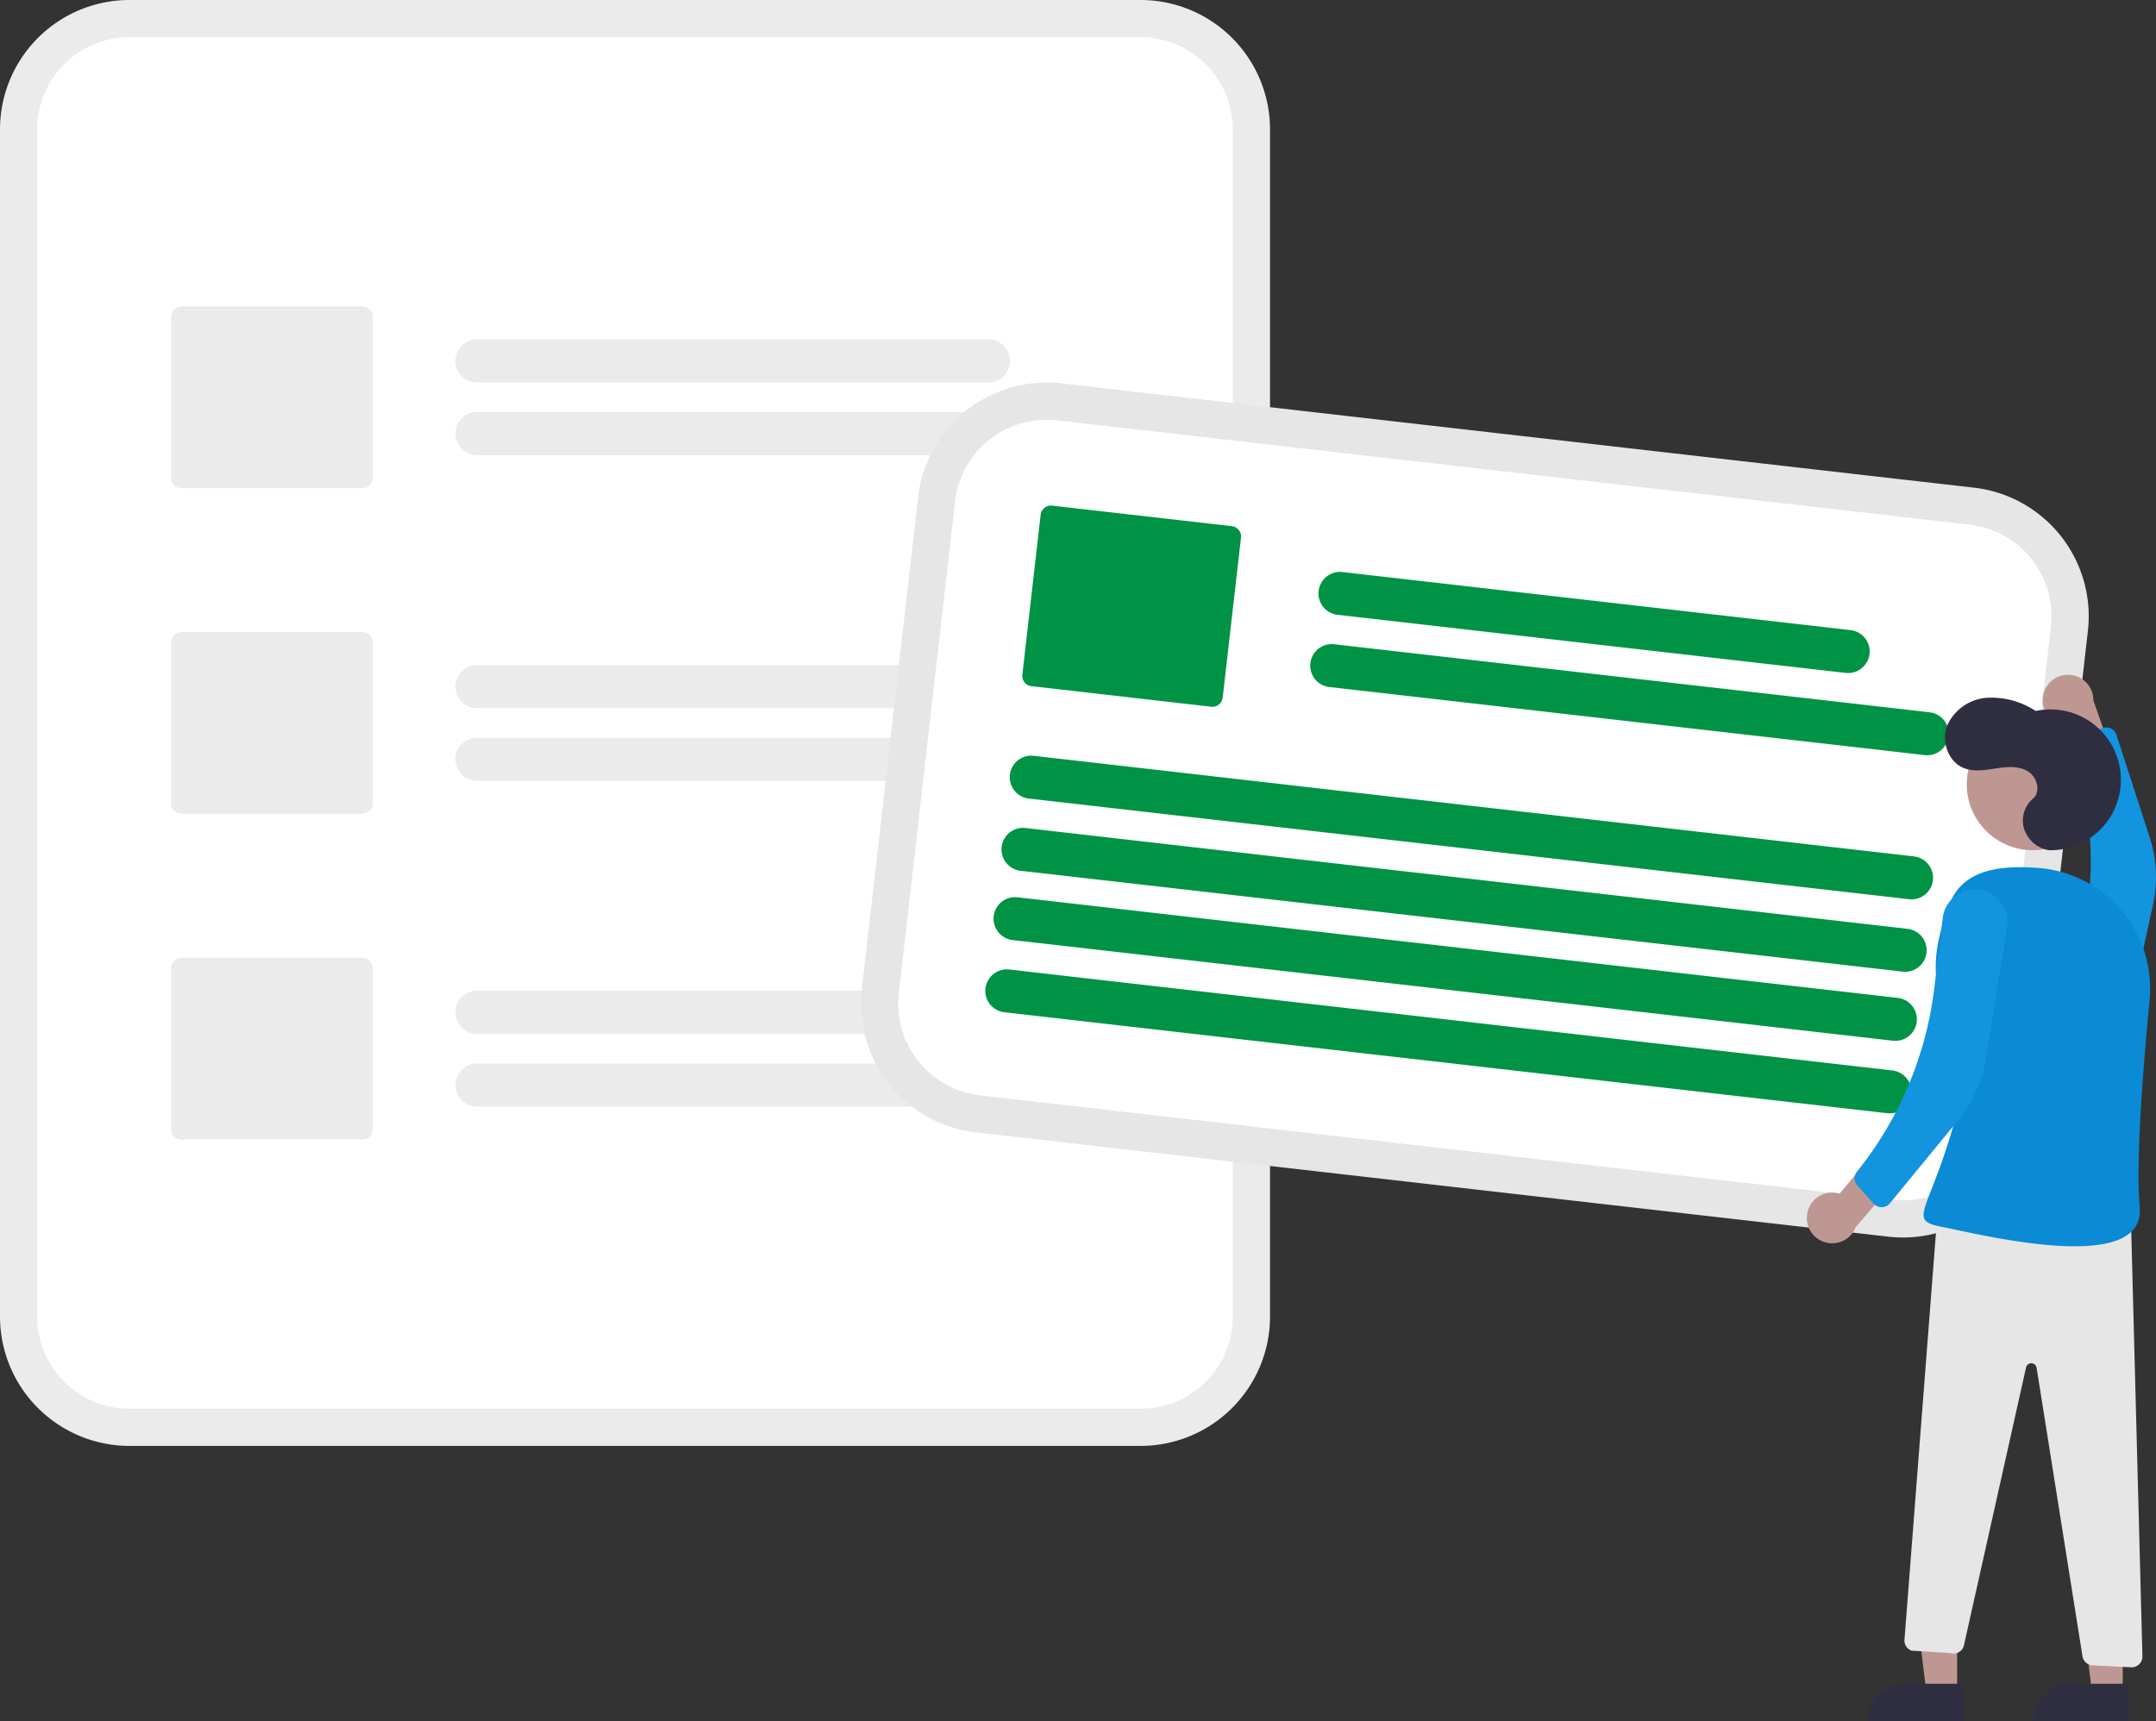 <svg height="261.512" viewBox="0 0 327.54 261.512" width="327.54" xmlns="http://www.w3.org/2000/svg"><rect x="0" y="0" width="327.54" height="261.512" fill="#333333" stroke="none"/><path d="m351.5 129.742h-153.641a19.671 19.671 0 0 0 -19.649 19.649v180.409a19.671 19.671 0 0 0 19.649 19.649h153.641a19.671 19.671 0 0 0 19.652-19.649v-180.409a19.671 19.671 0 0 0 -19.652-19.649z" fill="#ecebeb" transform="translate(-178.21 -129.742)"/><path d="m359.7 143.6h-153.644a14.008 14.008 0 0 0 -13.992 13.992v180.408a14.008 14.008 0 0 0 13.992 13.992h153.644a14.008 14.008 0 0 0 13.993-13.992v-180.412a14.008 14.008 0 0 0 -13.993-13.988z" fill="#fff" transform="translate(-186.408 -137.939)"/><g fill="#ecebeb"><path d="m428.671 262.6h-77.7a3.272 3.272 0 0 1 0-6.544h77.7a3.272 3.272 0 0 1 0 6.544z" transform="translate(-278.501 -204.482)"/><path d="m442.168 289.645h-91.194a3.272 3.272 0 1 1 0-6.544h91.194a3.272 3.272 0 1 1 0 6.544z" transform="translate(-278.501 -220.486)"/><path d="m428.671 383.811h-77.7a3.272 3.272 0 0 1 0-6.544h77.7a3.272 3.272 0 1 1 0 6.544z" transform="translate(-278.501 -276.206)"/><path d="m442.168 410.859h-91.194a3.272 3.272 0 1 1 0-6.544h91.194a3.272 3.272 0 1 1 0 6.544z" transform="translate(-278.501 -292.211)"/><path d="m428.671 505.024h-77.7a3.272 3.272 0 0 1 0-6.544h77.7a3.272 3.272 0 1 1 0 6.544z" transform="translate(-278.501 -347.93)"/><path d="m442.168 532.072h-91.194a3.272 3.272 0 0 1 0-6.544h91.194a3.272 3.272 0 1 1 0 6.544z" transform="translate(-278.501 -363.934)"/><path d="m270.964 271.388h-27.5a1.571 1.571 0 0 1 -1.569-1.569v-24.476a1.571 1.571 0 0 1 1.569-1.569h27.5a1.571 1.571 0 0 1 1.569 1.569v24.476a1.571 1.571 0 0 1 -1.569 1.569z" transform="translate(-215.896 -197.216)"/><path d="m270.964 392.6h-27.5a1.571 1.571 0 0 1 -1.569-1.569v-24.474a1.571 1.571 0 0 1 1.569-1.569h27.5a1.571 1.571 0 0 1 1.569 1.569v24.475a1.571 1.571 0 0 1 -1.569 1.568z" transform="translate(-215.896 -268.941)"/><path d="m270.964 513.815h-27.5a1.571 1.571 0 0 1 -1.569-1.569v-24.476a1.571 1.571 0 0 1 1.569-1.569h27.5a1.571 1.571 0 0 1 1.569 1.569v24.476a1.571 1.571 0 0 1 -1.569 1.569z" transform="translate(-215.896 -340.664)"/></g><path d="m676.414 384.6 1.219-10.66 6.112-53.448 1.219-10.66a19.671 19.671 0 0 0 -17.289-21.754l-138.675-15.856a19.671 19.671 0 0 0 -21.754 17.289v.028l-8.546 74.712v.028a19.671 19.671 0 0 0 17.289 21.754l138.671 15.857a19.671 19.671 0 0 0 21.754-17.29z" fill="#e6e6e6" transform="translate(-367.77 -213.975)"/><path d="m678.992 392.157 1.444-12.626 5.662-49.516 1.444-12.626a14.008 14.008 0 0 0 -12.313-15.489l-138.679-15.86a14.008 14.008 0 0 0 -15.491 12.312v.028l-8.543 74.712v.028a14.008 14.008 0 0 0 12.312 15.491l138.672 15.857a14.008 14.008 0 0 0 15.492-12.311z" fill="#fff" transform="translate(-375.967 -222.172)"/><path d="m748.724 357.911-77.194-8.827a3.272 3.272 0 0 1 .743-6.5l77.194 8.827a3.272 3.272 0 1 1 -.743 6.5z" fill="#009345" transform="translate(-468.399 -255.67)"/><path d="m759.061 386.317-90.6-10.36a3.272 3.272 0 0 1 .743-6.5l90.6 10.36a3.272 3.272 0 0 1 -.743 6.5z" fill="#009345" transform="translate(-466.581 -271.571)"/><path d="m690.592 432.792-133.578-15.275a3.272 3.272 0 1 1 .743-6.5l133.579 15.273a3.272 3.272 0 1 1 -.743 6.5z" fill="#009345" transform="translate(-400.638 -296.163)"/><path d="m687.949 459.713-134.008-15.323a3.272 3.272 0 1 1 .743-6.5l134.007 15.323a3.272 3.272 0 0 1 -.743 6.5z" fill="#009345" transform="translate(-398.82 -312.064)"/><path d="m684.571 485.448-133.578-15.274a3.272 3.272 0 1 1 .743-6.5l133.578 15.275a3.272 3.272 0 1 1 -.743 6.5z" fill="#009345" transform="translate(-397.076 -327.321)"/><path d="m681.928 512.37-134.008-15.323a3.272 3.272 0 1 1 .743-6.5l134.007 15.323a3.272 3.272 0 1 1 -.743 6.5z" fill="#009345" transform="translate(-395.257 -343.222)"/><path d="m587.306 348.465-27.318-3.124a1.571 1.571 0 0 1 -1.381-1.737l2.781-24.317a1.571 1.571 0 0 1 1.737-1.381l27.318 3.124a1.571 1.571 0 0 1 1.381 1.737l-2.781 24.317a1.571 1.571 0 0 1 -1.737 1.381z" fill="#009345" transform="translate(-403.291 -241.076)"/><path d="m938.386 383.818a3.828 3.828 0 0 0 3.438 4.759l2.766 8.3 5.454-.451-4.071-11.666a3.849 3.849 0 0 0 -7.587-.942z" fill="#bf9792" transform="translate(-627.949 -278.349)"/><path d="m946.472 449.756a4.934 4.934 0 0 0 8.157-2.582l4.319-19.791a19.547 19.547 0 0 0 -.5-10.2l-5.058-15.583a1.633 1.633 0 0 0 -2.285-.956l-3.3 1.652a1.633 1.633 0 0 0 -.837 1.916l.333 1.144a55 55 0 0 1 .42 29.186l-2.687 10.342a4.934 4.934 0 0 0 1.438 4.874z" fill="#1394df" transform="translate(-631.859 -289.935)"/><path d="m718.261 603.808h-4.668l-2.22-18h6.889z" fill="#bf9792" transform="translate(-420.932 -346.629)"/><path d="m700.43 626.633h9v5.667h-14.67a5.668 5.668 0 0 1 5.67-5.667z" fill="#2f2e41" transform="translate(-411.102 -370.789)"/><path d="m779.882 603.808h-4.667l-2.22-18h6.889z" fill="#bf9792" transform="translate(-457.394 -346.629)"/><path d="m762.052 626.633h9v5.667h-14.67a5.668 5.668 0 0 1 5.668-5.668z" fill="#2f2e41" transform="translate(-447.565 -370.789)"/><circle cx="308.819" cy="119.164" fill="#bf9792" r="10.028"/><path d="m850.562 567.444a3.828 3.828 0 0 1 4.937-3.176l5.6-6.718 4.913 2.41-8.047 9.376a3.849 3.849 0 0 1 -7.407-1.892z" fill="#bf9792" transform="translate(-576.032 -382.883)"/><path d="m917.715 412.534a10.7 10.7 0 1 0 -2-21.159 12.3 12.3 0 0 0 -7.339-2.011 7.193 7.193 0 0 0 -6.072 4.149c-.961 2.394.071 5.55 2.461 6.523 1.532.624 3.262.321 4.9.07s3.418-.416 4.841.428 2.062 3.105.788 4.16a4.384 4.384 0 0 0 -1.259 4.826 4.794 4.794 0 0 0 3.68 3.014z" fill="#2f2e41" transform="translate(-606.455 -283.343)"/><path d="m921.225 579.888 1.775 67.505a1.633 1.633 0 0 1 -1.716 1.674l-5.86-.3a1.633 1.633 0 0 1 -1.53-1.375l-6.97-43.845a.817.817 0 0 0 -1.6-.05l-9.435 42.215a1.633 1.633 0 0 1 -2.141 1.183l-5.815-.355a1.633 1.633 0 0 1 -1.082-1.655l5.077-65.637z" fill="#e6e6e6" transform="translate(-597.523 -395.722)"/><path d="m928.3 472.821a18.4 18.4 0 0 0 -16.791-20.21c-4.417-.314-11.274-.426-13.534 5.363-6.809 17.439 5.111 17.016 1 32.125s-7.734 15.975-2.1 17.066 30.975 7.532 29.935-3.1c-.631-6.54.516-21.04 1.49-31.244z" fill="#0b8bd5" transform="translate(-601.748 -320.718)"/><path d="m884.806 461.092a4.934 4.934 0 0 1 6.653 5.38l-3.2 20a19.546 19.546 0 0 1 -4.191 9.312l-10.395 12.667a1.633 1.633 0 0 1 -2.476.057l-2.469-2.742a1.633 1.633 0 0 1 -.08-2.09l.727-.944a55 55 0 0 0 11.042-27.02l1.272-10.609a4.933 4.933 0 0 1 3.117-4.011z" fill="#1394df" transform="translate(-586.552 -325.61)"/></svg>
